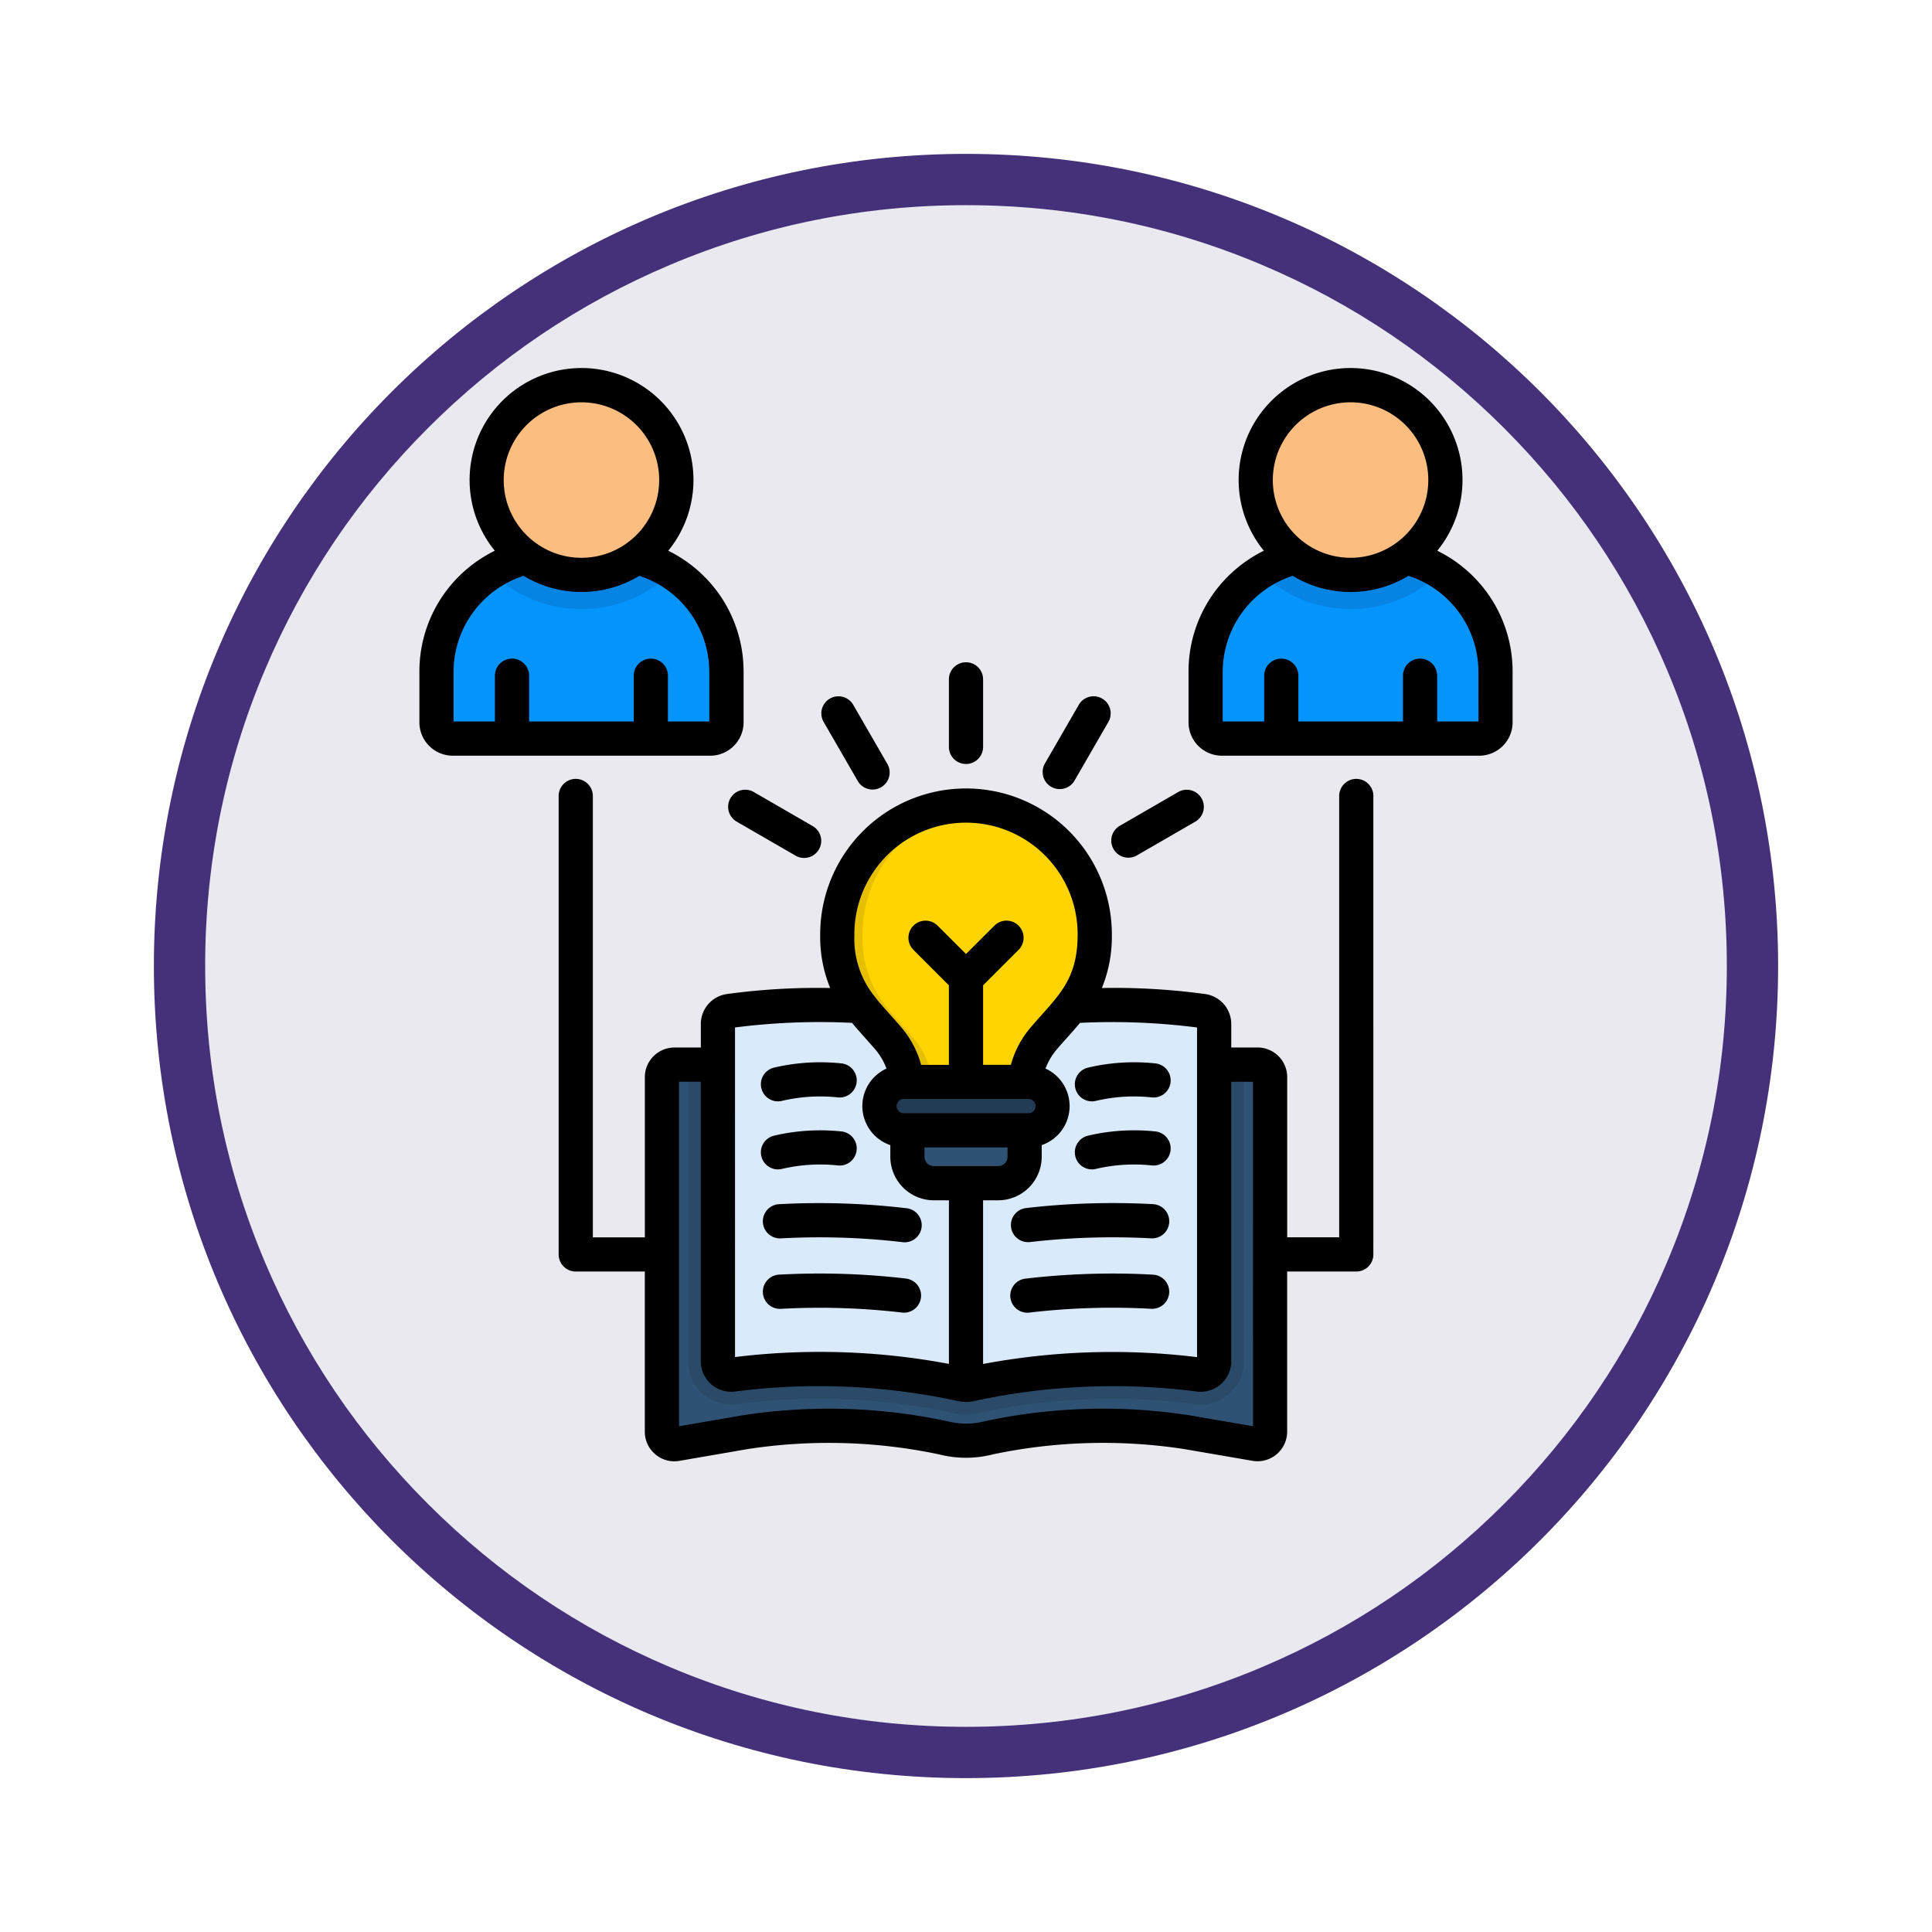 <svg xmlns="http://www.w3.org/2000/svg" xmlns:xlink="http://www.w3.org/1999/xlink" width="113" height="113" viewBox="0 0 113 113">
  <defs>
    <filter id="Path_982547" x="0" y="0" width="113" height="113" filterUnits="userSpaceOnUse">
      <feOffset dy="3" input="SourceAlpha"/>
      <feGaussianBlur stdDeviation="3" result="blur"/>
      <feFlood flood-opacity="0.161"/>
      <feComposite operator="in" in2="blur"/>
      <feComposite in="SourceGraphic"/>
    </filter>
  </defs>
  <g id="Group_1202188" data-name="Group 1202188" transform="translate(-7320.49 -6776.651)">
    <g id="Group_1202106" data-name="Group 1202106">
      <g id="Group_1201924" data-name="Group 1201924" transform="translate(2034 4856.378)">
        <g id="Group_1176928" data-name="Group 1176928" transform="translate(5295.49 1926.273)">
          <g id="Group_1172322" data-name="Group 1172322" transform="translate(0 0)">
            <g id="Group_1164700" data-name="Group 1164700">
              <g id="Group_1160931" data-name="Group 1160931">
                <g id="Group_1160749" data-name="Group 1160749">
                  <g id="Group_1158891" data-name="Group 1158891">
                    <g id="Group_1157406" data-name="Group 1157406">
                      <g id="Group_1155793" data-name="Group 1155793">
                        <g id="Group_1154704" data-name="Group 1154704">
                          <g id="Group_1150790" data-name="Group 1150790">
                            <g id="Group_1154214" data-name="Group 1154214">
                              <g id="Group_1152583" data-name="Group 1152583">
                                <g id="Group_1146973" data-name="Group 1146973">
                                  <g id="Group_1146954" data-name="Group 1146954">
                                    <g transform="matrix(1, 0, 0, 1, -9, -6)" filter="url(#Path_982547)">
                                      <g id="Path_982547-2" data-name="Path 982547" transform="translate(9 6)" fill="#ebe9f0">
                                        <path d="M 47.5 93.5 C 41.289 93.5 35.265 92.284 29.595 89.886 C 24.118 87.569 19.198 84.252 14.973 80.027 C 10.748 75.802 7.431 70.882 5.114 65.405 C 2.716 59.735 1.5 53.711 1.5 47.5 C 1.5 41.289 2.716 35.265 5.114 29.595 C 7.431 24.118 10.748 19.198 14.973 14.973 C 19.198 10.748 24.118 7.431 29.595 5.114 C 35.265 2.716 41.289 1.5 47.5 1.5 C 53.711 1.5 59.735 2.716 65.405 5.114 C 70.882 7.431 75.802 10.748 80.027 14.973 C 84.252 19.198 87.569 24.118 89.886 29.595 C 92.284 35.265 93.5 41.289 93.5 47.5 C 93.5 53.711 92.284 59.735 89.886 65.405 C 87.569 70.882 84.252 75.802 80.027 80.027 C 75.802 84.252 70.882 87.569 65.405 89.886 C 59.735 92.284 53.711 93.5 47.5 93.5 Z" stroke="none"/>
                                        <path d="M 47.5 3 C 41.491 3 35.664 4.176 30.18 6.496 C 24.881 8.737 20.122 11.946 16.034 16.034 C 11.946 20.121 8.737 24.881 6.496 30.179 C 4.176 35.664 3 41.491 3 47.5 C 3 53.509 4.176 59.336 6.496 64.82 C 8.737 70.119 11.946 74.878 16.034 78.966 C 20.122 83.054 24.881 86.263 30.18 88.504 C 35.664 90.824 41.491 92 47.5 92 C 53.509 92 59.336 90.824 64.821 88.504 C 70.119 86.263 74.878 83.054 78.966 78.966 C 83.054 74.878 86.263 70.119 88.504 64.82 C 90.824 59.336 92 53.509 92 47.5 C 92 41.491 90.824 35.664 88.504 30.179 C 86.263 24.881 83.054 20.121 78.966 16.034 C 74.878 11.946 70.119 8.737 64.821 6.496 C 59.336 4.176 53.509 3 47.5 3 M 47.5 0 C 73.734 0 95 21.266 95 47.5 C 95 73.733 73.734 95 47.5 95 C 21.266 95 7.62939453125e-06 73.733 7.62939453125e-06 47.5 C 7.62939453125e-06 21.266 21.266 0 47.5 0 Z" stroke="none" fill="#453179"/>
                                      </g>
                                    </g>
                                  </g>
                                </g>
                              </g>
                            </g>
                          </g>
                        </g>
                      </g>
                    </g>
                  </g>
                </g>
              </g>
            </g>
          </g>
        </g>
      </g>
      <g id="knowledge-sharing_18254862" transform="translate(7345.03 6798.191)">
        <g id="Group_1202105" data-name="Group 1202105" transform="translate(0.99 0.99)">
          <path id="Path_1047522" data-name="Path 1047522" d="M149.165,326.952v20.736a.728.728,0,0,1-.855.721l-4.01-.691a32.2,32.2,0,0,0-11.586.33,5.457,5.457,0,0,1-2.662,0,32.2,32.2,0,0,0-11.586-.33l-4.01.691a.732.732,0,0,1-.855-.721V326.952a.732.732,0,0,1,.732-.732h34.1A.731.731,0,0,1,149.165,326.952Z" transform="translate(-100.413 -286.481)" fill="#2f5274" fill-rule="evenodd"/>
          <path id="Path_1047523" data-name="Path 1047523" d="M125.79,326.22h32.521v17.356a2.528,2.528,0,0,1-2.868,2.5,37.123,37.123,0,0,0-12.626.518,3.1,3.1,0,0,1-1.529,0,37.078,37.078,0,0,0-12.624-.518,2.529,2.529,0,0,1-2.872-2.5V326.22Z" transform="translate(-111.081 -286.481)" fill="#2a4a68" fill-rule="evenodd"/>
          <path id="Path_1047524" data-name="Path 1047524" d="M153.972,299.2a39.328,39.328,0,0,0-13.5-.526.774.774,0,0,0-.669.773v19.718a.759.759,0,0,0,.268.588.77.77,0,0,0,.618.186,39.337,39.337,0,0,1,13.287.553,1.323,1.323,0,0,0,.677,0,39.34,39.34,0,0,1,13.287-.553.761.761,0,0,0,.618-.186.749.749,0,0,0,.268-.588V299.444a.775.775,0,0,0-.669-.773,39.329,39.329,0,0,0-13.5.526A1.333,1.333,0,0,1,153.972,299.2Z" transform="translate(-123.341 -262.069)" fill="#daeafa" fill-rule="evenodd"/>
          <path id="Path_1047525" data-name="Path 1047525" d="M235.4,350.27H228.55v2.384A1.549,1.549,0,0,0,230.1,354.2h3.763a1.549,1.549,0,0,0,1.546-1.546Z" transform="translate(-201.008 -307.528)" fill="#2f5274" fill-rule="evenodd"/>
          <path id="Path_1047526" data-name="Path 1047526" d="M203.231,204.89a7.53,7.53,0,0,0-7.531,7.531c0,3.172,1.471,4.312,2.958,6.054a4.6,4.6,0,0,1,1.144,3.1h6.855a4.612,4.612,0,0,1,1.144-3.1c1.487-1.742,2.958-2.882,2.958-6.054A7.527,7.527,0,0,0,203.231,204.89Z" transform="translate(-172.26 -180.303)" fill="#ffd400" fill-rule="evenodd"/>
          <path id="Path_1047527" data-name="Path 1047527" d="M18.113,87.1H14.845A6.867,6.867,0,0,0,8,93.945v3a.958.958,0,0,0,.955.955H24a.958.958,0,0,0,.955-.955v-3A6.865,6.865,0,0,0,18.113,87.1Z" transform="translate(-8 -77.222)" fill="#0593fc" fill-rule="evenodd"/>
          <path id="Path_1047528" data-name="Path 1047528" d="M378.323,87.1h-3.268a6.867,6.867,0,0,0-6.845,6.845v3a.958.958,0,0,0,.955.955h15.045a.958.958,0,0,0,.955-.955v-3A6.865,6.865,0,0,0,378.323,87.1Z" transform="translate(-323.228 -77.222)" fill="#0593fc" fill-rule="evenodd"/>
          <path id="Path_1047529" data-name="Path 1047529" d="M40.533,87.1H37.265a6.8,6.8,0,0,0-3.645,1.061,7.546,7.546,0,0,0,10.558,0A6.8,6.8,0,0,0,40.533,87.1Z" transform="translate(-30.421 -77.222)" fill="#0584e3" fill-rule="evenodd"/>
          <path id="Path_1047530" data-name="Path 1047530" d="M400.77,87.1H397.5a6.78,6.78,0,0,0-3.641,1.061,7.541,7.541,0,0,0,10.555,0A6.8,6.8,0,0,0,400.77,87.1Z" transform="translate(-345.674 -77.222)" fill="#0584e3" fill-rule="evenodd"/>
          <path id="Path_1047531" data-name="Path 1047531" d="M37.016,19.094a5.547,5.547,0,1,0-5.546-5.546A5.556,5.556,0,0,0,37.016,19.094Z" transform="translate(-28.539 -8)" fill="#fbbd80" fill-rule="evenodd"/>
          <path id="Path_1047532" data-name="Path 1047532" d="M397.238,19.094a5.547,5.547,0,1,0-5.548-5.546A5.557,5.557,0,0,0,397.238,19.094Z" transform="translate(-343.775 -8)" fill="#fbbd80" fill-rule="evenodd"/>
          <path id="Path_1047533" data-name="Path 1047533" d="M224.17,337.132h-7.294a1.416,1.416,0,1,1,0-2.832h7.294a1.416,1.416,0,1,1,0,2.832Z" transform="translate(-189.553 -293.552)" fill="#223c55" fill-rule="evenodd"/>
          <path id="Path_1047534" data-name="Path 1047534" d="M197.169,212.421a7.529,7.529,0,0,1,6.792-7.494c-.244-.024-.491-.037-.739-.037a7.53,7.53,0,0,0-7.531,7.531,6.358,6.358,0,0,0,1.364,4.2c.477.626,1.034,1.2,1.595,1.852a4.534,4.534,0,0,1,1.118,2.578h1.477a4.45,4.45,0,0,0-.216-1.01,4.673,4.673,0,0,0-.9-1.567c-.526-.616-1.048-1.154-1.5-1.735A6.386,6.386,0,0,1,197.169,212.421Z" transform="translate(-172.252 -180.303)" fill="#e6bf00" fill-rule="evenodd"/>
          <path id="Path_1047535" data-name="Path 1047535" d="M217.1,336.828a1.415,1.415,0,0,1,.9-2.508h-1.116a1.416,1.416,0,0,0,0,2.832h1.116A1.412,1.412,0,0,1,217.1,336.828Z" transform="translate(-189.553 -293.57)" fill="#1f364d" fill-rule="evenodd"/>
          <path id="Path_1047536" data-name="Path 1047536" d="M229.343,358.536V356.99h-.783v1.546a1.549,1.549,0,0,0,1.546,1.546h.783A1.55,1.55,0,0,1,229.343,358.536Z" transform="translate(-201.017 -313.409)" fill="#2a4a68" fill-rule="evenodd"/>
        </g>
        <path id="Path_1047537" data-name="Path 1047537" d="M43.844,54.066a1,1,0,0,1-1.054.943,41.592,41.592,0,0,0-7.081.217,1,1,0,1,1-.24-1.984,43.667,43.667,0,0,1,7.433-.229,1,1,0,0,1,.942,1.053Zm-15.391-.825a43.5,43.5,0,0,0-7.429-.229,1,1,0,1,0,.111,2,41.548,41.548,0,0,1,7.077.217,1,1,0,0,0,.241-1.986Zm7.136-2.128a.986.986,0,0,0,.121-.007,42,42,0,0,1,7.082-.217,1,1,0,0,0,.109-2,44.039,44.039,0,0,0-7.432.229,1,1,0,0,0,.12,1.993ZM21.025,48.891a1,1,0,0,0,.109,2,41.815,41.815,0,0,1,7.078.217,1,1,0,1,0,.241-1.984A43.853,43.853,0,0,0,21.025,48.891ZM31.96,23.145a1,1,0,0,0,1-1v-3.95a1,1,0,0,0-2,0v3.95A1,1,0,0,0,31.96,23.145Zm-6.346.969a1,1,0,1,0,1.731-1l-1.976-3.423a1,1,0,1,0-1.732,1Zm-7.433,1.035a1,1,0,0,0,.366,1.366l3.419,1.976a1,1,0,1,0,1-1.731l-3.419-1.976A1,1,0,0,0,18.181,25.149Zm18.763-.669a1,1,0,0,0,1.365-.367l1.976-3.423a1,1,0,1,0-1.732-1l-1.976,3.423A1,1,0,0,0,36.944,24.48Zm4.514,4.145a1,1,0,0,0,.5-.135l3.419-1.976a1,1,0,0,0-1-1.732l-3.419,1.976a1,1,0,0,0,.5,1.867ZM39.325,42.876a.961.961,0,0,0,.236-.029,9.774,9.774,0,0,1,3.286-.2,1,1,0,0,0,.221-1.987,11.785,11.785,0,0,0-3.977.245,1,1,0,0,0,.235,1.972Zm-18.361,0a.961.961,0,0,0,.236-.029,9.772,9.772,0,0,1,3.286-.2,1,1,0,0,0,.221-1.987,11.794,11.794,0,0,0-3.979.245,1,1,0,0,0,.236,1.972Zm18.361,3.98a.961.961,0,0,0,.236-.029,9.774,9.774,0,0,1,3.286-.2,1,1,0,0,0,.221-1.987,11.785,11.785,0,0,0-3.977.245,1,1,0,0,0,.235,1.972Zm-18.361,0a.961.961,0,0,0,.236-.029,9.772,9.772,0,0,1,3.286-.2,1,1,0,0,0,.221-1.987,11.794,11.794,0,0,0-3.979.245,1,1,0,0,0,.236,1.972ZM1.946,22.66A1.955,1.955,0,0,1-.01,20.709V17.714a7.848,7.848,0,0,1,1.723-4.89A7.932,7.932,0,0,1,4.4,10.671a6.547,6.547,0,1,1,10.146,0,7.948,7.948,0,0,1,2.684,2.153,7.85,7.85,0,0,1,1.721,4.89v2.995a1.954,1.954,0,0,1-1.952,1.952H1.946ZM4.921,6.537A4.547,4.547,0,1,0,9.468,1.991,4.551,4.551,0,0,0,4.921,6.537ZM1.989,20.66H4.407V17.982a1,1,0,0,1,2,0V20.66h6.12V17.982a1,1,0,0,1,2,0V20.66h2.418V17.713a5.911,5.911,0,0,0-4.092-5.573,6.532,6.532,0,0,1-6.77,0,5.916,5.916,0,0,0-4.095,5.573ZM63.93,17.713v2.995a1.954,1.954,0,0,1-1.952,1.952H46.931a1.955,1.955,0,0,1-1.956-1.952V17.713a7.848,7.848,0,0,1,1.723-4.89,7.967,7.967,0,0,1,2.682-2.152,6.547,6.547,0,1,1,10.146,0,7.948,7.948,0,0,1,2.684,2.153A7.859,7.859,0,0,1,63.93,17.713ZM49.905,6.537a4.547,4.547,0,1,0,4.547-4.547A4.551,4.551,0,0,0,49.905,6.537ZM61.931,17.713a5.911,5.911,0,0,0-4.092-5.573,6.533,6.533,0,0,1-6.77,0,5.915,5.915,0,0,0-4.094,5.573V20.66H49.4V17.982a1,1,0,0,1,2,0V20.66h6.117V17.982a1,1,0,0,1,2,0V20.66h2.416Zm-6.145,7.3V51.83a1,1,0,0,1-1,1H50.744V62.2a1.732,1.732,0,0,1-2.032,1.7l-4.006-.689a31.281,31.281,0,0,0-11.173.313,6.349,6.349,0,0,1-3.151,0,31.325,31.325,0,0,0-11.172-.313l-4.006.691a1.74,1.74,0,0,1-.31.027,1.688,1.688,0,0,1-1.108-.412,1.712,1.712,0,0,1-.612-1.32V52.83H9.135a1,1,0,0,1-1-1V25.016a1,1,0,0,1,2,0V50.831h3.041V41.458a1.733,1.733,0,0,1,1.733-1.73h1.542V38.364A1.768,1.768,0,0,1,17.976,36.6a39.148,39.148,0,0,1,6.039-.353,7.905,7.905,0,0,1-.583-3.142,8.529,8.529,0,1,1,17.058,0,7.91,7.91,0,0,1-.583,3.142,39.338,39.338,0,0,1,6.042.353,1.769,1.769,0,0,1,1.525,1.761v1.365h1.539a1.733,1.733,0,0,1,1.733,1.73v9.372h3.041V25.016a1,1,0,1,1,2,0ZM38.627,38.286c-.242.293-.492.574-.741.852-.195.219-.4.443-.593.674a3.755,3.755,0,0,0-.683,1.146,2.414,2.414,0,0,1-.222,4.479v.679a2.55,2.55,0,0,1-2.546,2.548h-.883v9.573a40.96,40.96,0,0,1,12.514-.4V38.556a39.039,39.039,0,0,0-6.846-.27ZM28.314,42.738a.416.416,0,1,0,0,.832h7.3a.416.416,0,0,0,0-.832h-7.3Zm1.22,3.378a.545.545,0,0,0,.543.547h3.766a.548.548,0,0,0,.547-.547v-.547H29.534Zm-4.1-13.009A5.371,5.371,0,0,0,26.582,36.7c.009.01.016.021.024.031.275.357.586.706.923,1.083.2.225.41.458.622.706a5.631,5.631,0,0,1,1.185,2.223h1.623V36.089l-2.072-2.072A1,1,0,0,1,30.3,32.6l1.66,1.657L33.621,32.6a1,1,0,1,1,1.414,1.416L32.96,36.09v4.649h1.625a5.67,5.67,0,0,1,1.189-2.224c.21-.247.42-.481.622-.708,1.215-1.361,2.094-2.344,2.094-4.7a6.53,6.53,0,1,0-13.06,0ZM18.451,57.832a40.944,40.944,0,0,1,12.51.4V48.664h-.883a2.549,2.549,0,0,1-2.544-2.548v-.679a2.411,2.411,0,0,1-.224-4.478,3.718,3.718,0,0,0-.679-1.145c-.2-.231-.4-.455-.592-.672-.25-.28-.5-.562-.746-.857a39.021,39.021,0,0,0-6.843.27Zm30.293-16.1H47.473V58.082a1.787,1.787,0,0,1-2.023,1.766,38.32,38.32,0,0,0-12.909.536,2.369,2.369,0,0,1-1.158,0,38.294,38.294,0,0,0-12.914-.537,1.78,1.78,0,0,1-2.021-1.766V41.729H15.176V61.879l3.7-.637a33.083,33.083,0,0,1,12,.345,4.37,4.37,0,0,0,2.173,0,33.075,33.075,0,0,1,12-.346l3.7.637Z"/>
      </g>
    </g>
  </g>
</svg>
